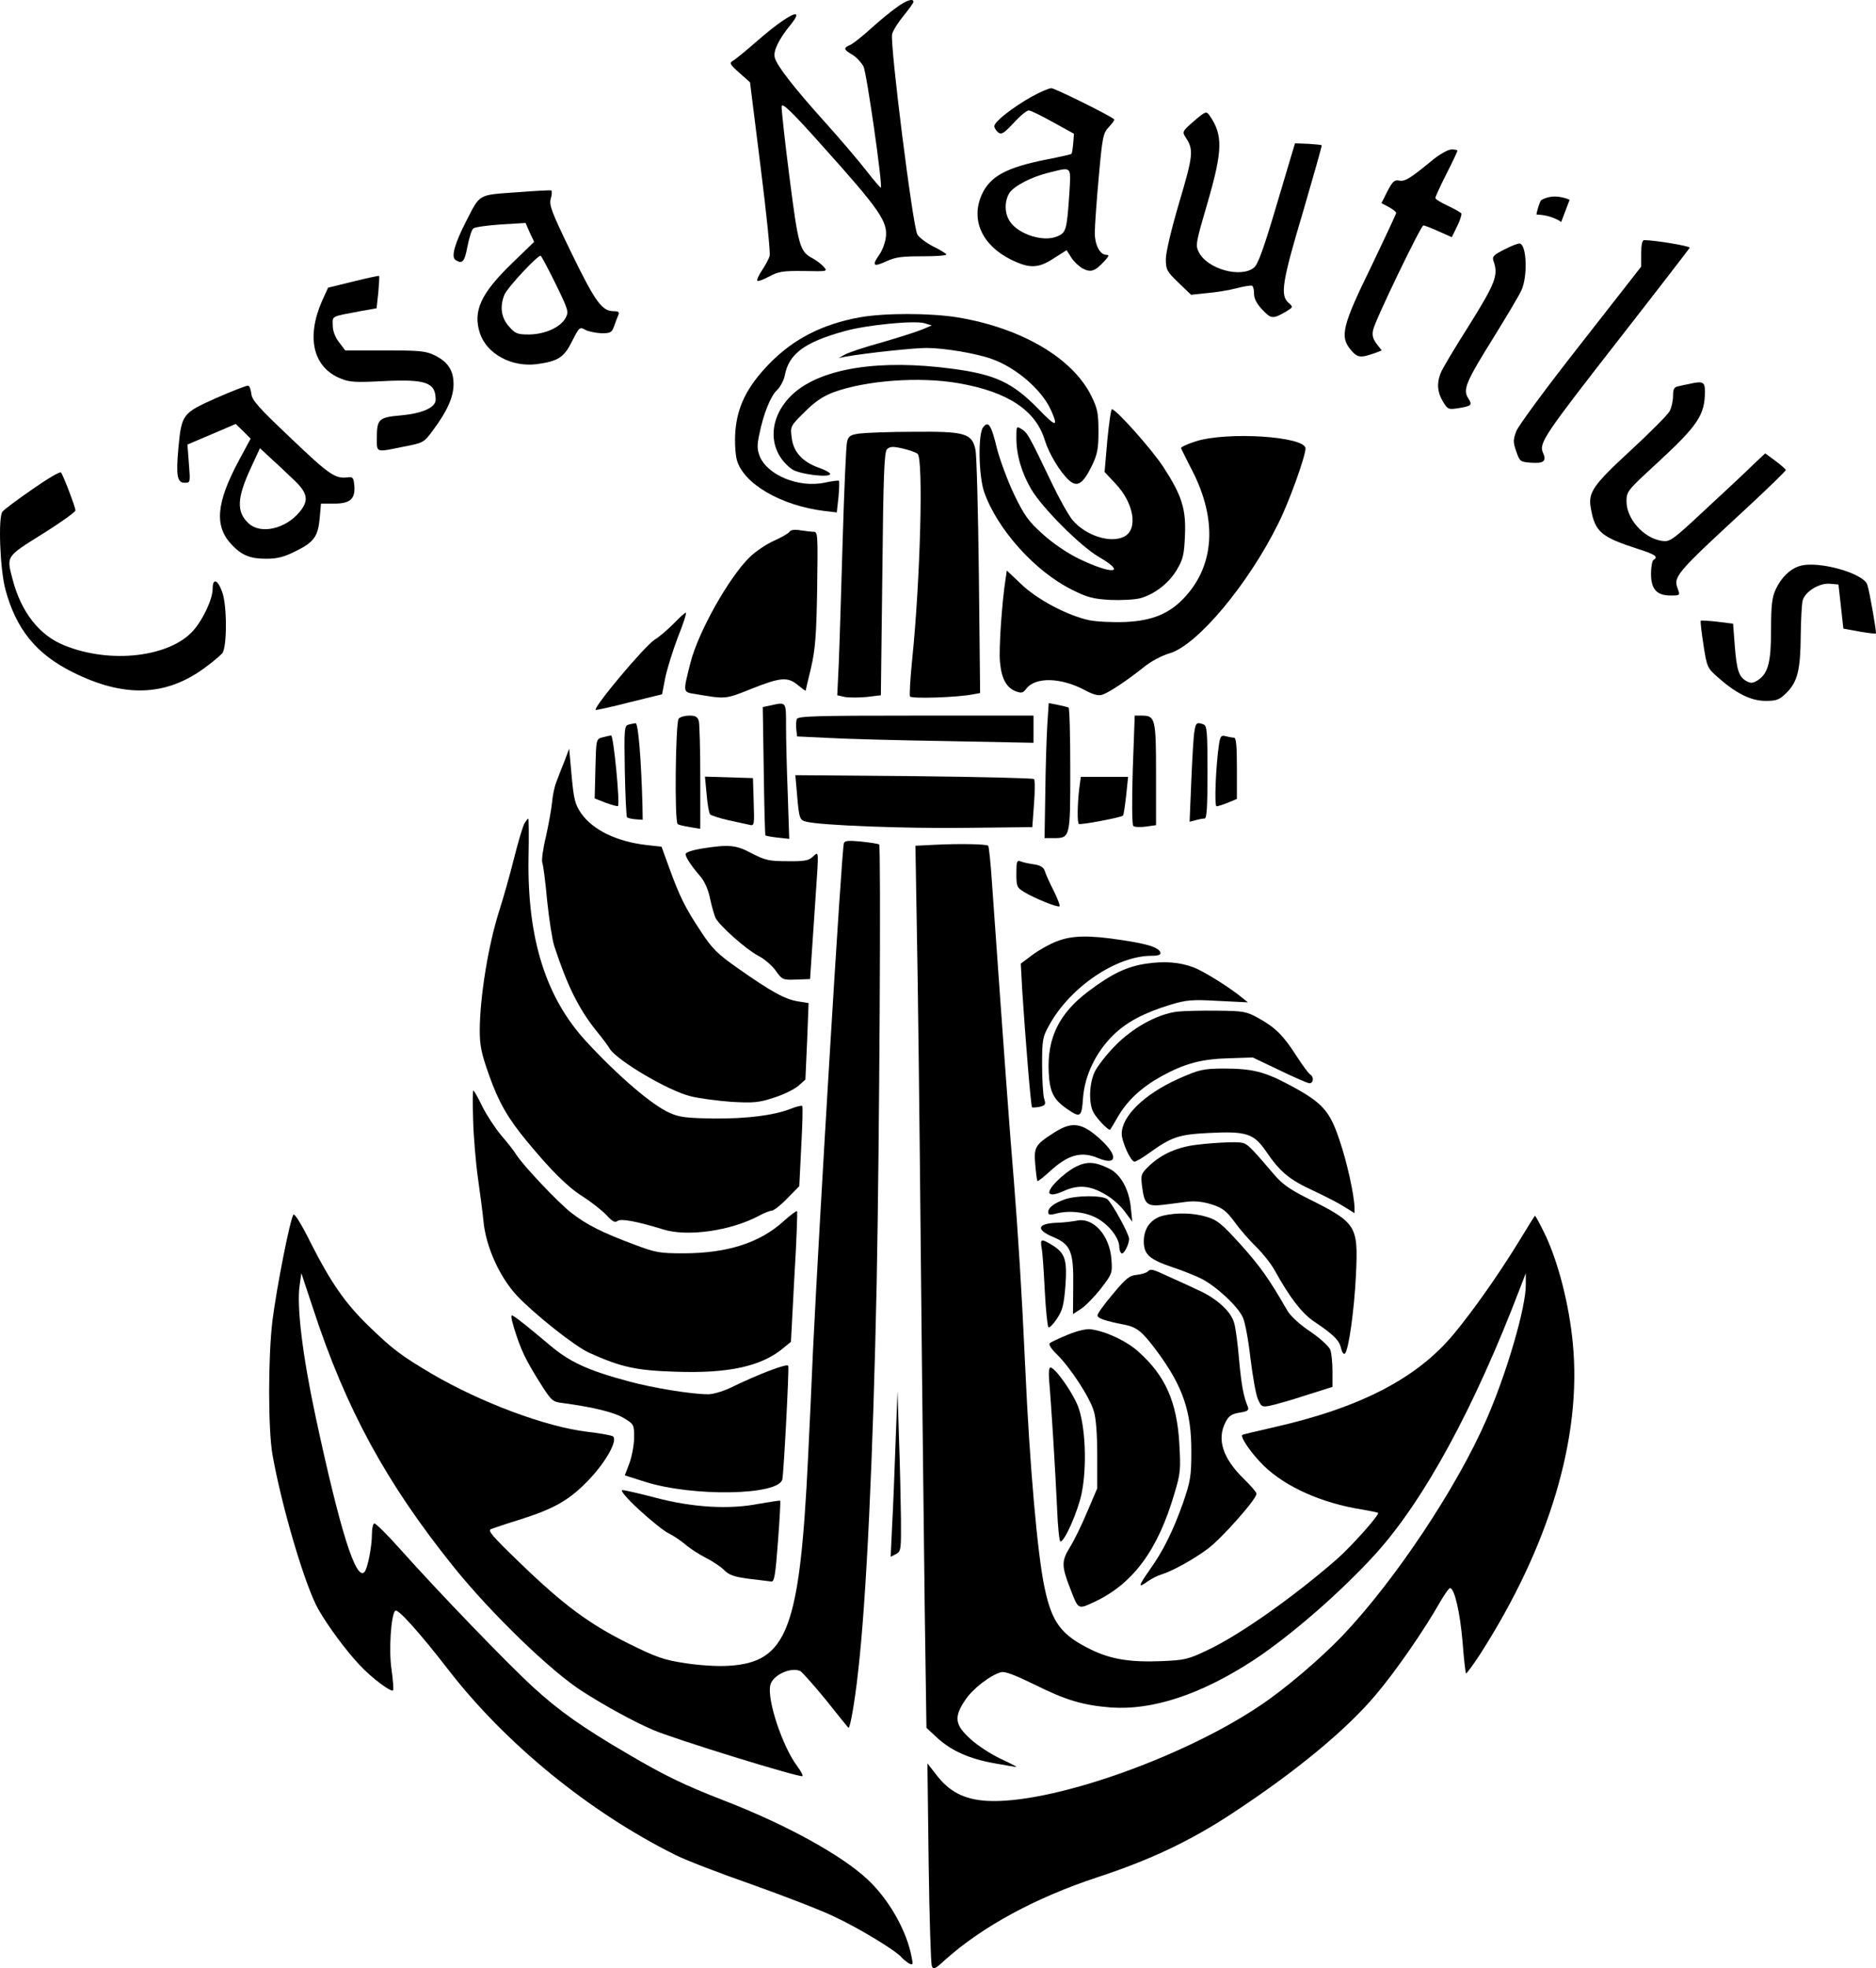 <?xml version="1.0" encoding="UTF-8" standalone="no"?>
<svg
   version="1.0"
   width="765.614pt"
   height="803.063pt"
   viewBox="0 0 765.614 803.063"
   preserveAspectRatio="xMidYMid"
   id="svg54"
   sodipodi:docname="casa-nautilus-1.0.svg"
   inkscape:version="1.3.2 (091e20e, 2023-11-25, custom)"
   xmlns:inkscape="http://www.inkscape.org/namespaces/inkscape"
   xmlns:sodipodi="http://sodipodi.sourceforge.net/DTD/sodipodi-0.dtd"
   xmlns="http://www.w3.org/2000/svg"
   xmlns:svg="http://www.w3.org/2000/svg">
  <defs
     id="defs54" />
  <sodipodi:namedview
     id="namedview54"
     pagecolor="#ffffff"
     bordercolor="#000000"
     borderopacity="0.25"
     inkscape:showpageshadow="2"
     inkscape:pageopacity="0.0"
     inkscape:pagecheckerboard="0"
     inkscape:deskcolor="#d1d1d1"
     inkscape:document-units="pt"
     showgrid="false"
     inkscape:zoom="0.72416865"
     inkscape:cx="386.65026"
     inkscape:cy="762.94382"
     inkscape:window-width="1920"
     inkscape:window-height="1009"
     inkscape:window-x="-8"
     inkscape:window-y="-8"
     inkscape:window-maximized="1"
     inkscape:current-layer="g54" />
  <g
     transform="matrix(0.1,0,0,-0.1,-70.208,825.978)"
     fill="currentColor"
     stroke="none"
     id="g54">
    <path
       d="m 4359,8228 c -24,-17 -71,-56 -104,-86 -33,-30 -70,-59 -82,-65 -30,-13 -29,-19 7,-40 17,-10 37,-32 46,-48 13,-25 79,-487 71,-495 -1,-2 -28,29 -59,69 -31,40 -106,128 -167,196 -128,142 -199,233 -207,266 -7,27 16,74 64,133 65,80 -10,44 -133,-63 -47,-41 -93,-79 -103,-84 -14,-8 -11,-14 27,-48 l 44,-39 43,-344 c 24,-190 41,-354 37,-365 -3,-11 -17,-37 -31,-58 -14,-20 -22,-40 -19,-43 3,-3 25,5 49,18 37,20 56,23 141,22 97,-2 98,-2 80,18 -10,11 -30,26 -45,34 -52,27 -58,50 -94,331 -19,148 -33,277 -32,289 2,16 40,-20 165,-160 238,-265 269,-311 260,-377 -3,-21 -14,-51 -26,-68 -32,-45 -25,-52 27,-28 39,18 64,21 149,21 56,0 100,3 97,8 -3,5 -28,20 -55,33 -27,14 -55,35 -63,48 -18,27 -113,780 -103,818 4,15 25,48 47,75 22,27 40,52 40,56 0,16 -29,7 -71,-24 z"
       id="path1" />
    <path
       d="m 4910,7864 c -76,-43 -150,-101 -150,-119 0,-7 7,-18 15,-25 14,-11 23,-5 64,38 26,29 54,52 62,51 8,0 52,-22 99,-48 l 85,-47 -3,-39 c -2,-22 -5,-41 -7,-43 -2,-2 -45,-12 -97,-22 -168,-33 -235,-69 -269,-144 -46,-102 0,-206 118,-265 75,-37 111,-37 173,3 l 55,35 19,-30 c 10,-16 31,-36 47,-45 33,-17 50,-11 88,30 19,21 21,26 8,26 -26,0 -47,41 -47,90 0,25 7,126 16,225 15,168 18,182 42,207 14,15 24,29 21,31 -21,18 -243,127 -256,127 -10,0 -47,-16 -83,-36 z m 156,-396 c -10,-147 -13,-158 -50,-173 -56,-24 -159,9 -193,62 -22,33 -22,83 -1,116 20,29 91,66 163,83 93,23 88,28 81,-88 z"
       id="path2" />
    <path
       d="m 5575,7766 c -48,-42 -49,-44 -34,-67 33,-50 31,-72 -26,-264 -32,-108 -55,-205 -55,-232 0,-43 4,-51 51,-96 l 52,-50 66,7 c 36,3 91,12 121,20 30,8 58,12 62,10 5,-3 8,-18 8,-34 0,-19 12,-41 34,-64 36,-38 43,-39 99,-6 27,17 27,17 7,35 -34,30 -25,87 60,371 43,148 78,270 76,271 -2,2 -27,4 -56,6 l -53,2 -73,-245 c -54,-183 -78,-249 -94,-262 -54,-44 -190,-6 -225,62 -15,29 -13,38 35,202 62,214 64,277 8,357 -13,18 -16,17 -63,-23 z"
       id="path3" />
    <path
       d="m 6550,7608 c -91,-75 -114,-90 -138,-85 -19,4 -27,-4 -48,-44 l -24,-48 30,-16 c 16,-9 30,-19 30,-24 0,-4 -46,-102 -101,-217 -119,-243 -130,-288 -84,-342 28,-33 39,-34 103,-11 l 23,9 -21,27 c -15,20 -19,35 -14,57 8,39 195,426 205,426 5,0 33,-11 62,-24 l 54,-24 22,45 c 12,24 19,48 17,52 -3,4 -27,18 -55,31 -28,13 -51,27 -51,32 0,5 20,49 45,98 25,49 45,92 45,95 0,3 -11,5 -24,5 -14,0 -47,-19 -76,-42 z"
       id="path4" />
    <path
       d="m 2808,7475 c -156,-11 -146,-6 -202,-115 -48,-93 -64,-149 -45,-161 28,-18 37,-8 49,56 7,35 17,68 24,73 6,5 56,12 112,16 l 101,6 17,-39 18,-38 -91,-88 c -127,-123 -160,-195 -130,-286 29,-84 129,-138 232,-125 87,12 111,27 144,94 29,57 31,59 54,46 13,-7 43,-13 66,-14 36,0 42,3 51,28 5,15 13,35 17,45 6,13 2,17 -18,17 -48,0 -75,37 -172,236 -82,169 -93,197 -85,224 5,16 5,31 2,33 -4,1 -69,-2 -144,-8 z m 162,-374 c 52,-107 54,-113 40,-139 -21,-38 -84,-66 -148,-67 -48,0 -57,3 -83,33 -31,35 -38,78 -19,128 11,29 139,166 149,160 3,-2 31,-54 61,-115 z"
       id="path5" />
    <path
       d="m 7400,7226 v -54 l -247,-316 c -137,-174 -255,-334 -263,-356 -13,-35 -13,-45 0,-82 14,-41 17,-43 59,-46 53,-4 66,6 50,41 -17,39 5,71 317,471 153,196 280,361 282,365 2,7 -144,31 -186,31 -8,0 -12,-19 -12,-54 z"
       id="path6" />
    <path
       d="m 6842,7242 c -44,-22 -51,-29 -45,-47 21,-57 9,-89 -99,-262 -59,-93 -112,-181 -117,-197 -16,-41 -13,-77 10,-115 19,-31 22,-33 61,-27 56,9 60,13 42,41 -23,35 -9,67 103,247 52,84 104,171 114,193 26,56 22,184 -6,191 -6,2 -34,-9 -63,-24 z"
       id="path7" />
    <path
       d="m 2143,7111 -102,-25 -25,-55 c -65,-149 -36,-271 77,-316 36,-15 62,-16 178,-10 170,8 209,-6 209,-76 0,-32 -54,-56 -141,-64 -92,-8 -99,-15 -99,-94 0,-59 -5,-57 108,-34 83,16 84,17 121,67 58,78 83,134 84,185 1,58 -22,94 -77,121 -37,18 -61,20 -204,20 h -161 l -25,33 c -17,22 -26,47 -26,70 0,39 -10,34 117,58 l 62,11 7,65 c 3,35 5,65 3,67 -2,1 -50,-9 -106,-23 z"
       id="path8" />
    <path
       d="m 4211,6965 c -154,-28 -272,-89 -370,-190 -90,-93 -130,-173 -138,-277 -3,-41 0,-91 6,-114 26,-97 179,-187 357,-209 l 51,-6 7,62 c 3,34 4,64 2,67 -3,2 -29,-1 -60,-8 -104,-21 -230,30 -263,107 -11,29 -12,45 -2,91 17,84 46,156 73,181 13,13 27,39 31,59 16,88 81,136 245,181 90,25 283,44 325,32 l 30,-9 -38,-16 c -21,-9 -96,-33 -165,-53 -70,-19 -138,-42 -152,-50 l -25,-14 30,6 c 89,15 274,35 328,35 73,0 203,-22 267,-45 99,-35 203,-125 241,-208 32,-72 21,-71 -53,6 -104,106 -175,139 -348,162 -297,40 -534,3 -650,-101 -105,-95 -108,-233 -7,-308 28,-21 157,-37 157,-20 0,5 -21,17 -48,26 -66,24 -103,65 -109,123 -6,45 -5,47 53,104 42,42 75,64 117,80 133,49 353,65 512,37 201,-35 314,-111 351,-232 16,-53 61,-129 98,-163 33,-31 57,-17 93,56 24,50 28,70 28,143 0,74 -4,93 -29,144 -76,155 -286,278 -547,321 -114,18 -297,18 -398,0 z"
       id="path9" />
    <path
       d="m 7595,6693 c -11,-2 -30,-6 -42,-9 -19,-3 -23,-11 -23,-40 0,-19 -6,-47 -14,-62 -8,-15 -80,-87 -160,-161 -155,-143 -174,-171 -161,-238 17,-94 42,-115 195,-164 68,-22 81,-31 60,-44 -5,-3 -10,-28 -10,-56 0,-63 23,-89 80,-89 38,0 39,1 30,25 -20,52 -13,61 284,335 86,80 156,148 156,152 0,3 -19,20 -42,37 l -42,31 -51,-48 c -27,-27 -114,-108 -193,-181 -138,-129 -145,-133 -179,-128 -74,12 -143,90 -143,161 0,40 4,45 118,150 174,160 202,202 202,299 0,39 -8,43 -65,30 z"
       id="path10" />
    <path
       d="m 1585,6636 c -139,-62 -142,-66 -155,-206 -10,-111 -5,-140 26,-140 23,0 23,1 17,78 l -6,78 99,42 98,42 31,-30 30,-30 -48,-89 c -93,-174 -101,-268 -29,-344 41,-43 75,-57 140,-57 46,0 73,7 121,31 75,37 91,60 98,136 l 5,58 h 55 c 65,0 86,20 81,75 -3,31 -6,35 -28,32 -50,-6 -75,11 -230,159 -131,124 -159,155 -162,181 -2,17 -7,33 -13,34 -5,2 -64,-21 -130,-50 z m 313,-331 c 61,-57 66,-87 26,-135 -58,-69 -158,-91 -207,-46 -51,47 -48,104 9,227 l 37,80 41,-38 c 23,-21 65,-60 94,-88 z"
       id="path11" />
    <path
       d="m 5221,6462 -11,-128 44,-47 c 75,-78 94,-186 37,-216 -55,-30 -158,3 -212,67 -17,21 -55,89 -85,152 -91,190 -98,203 -121,218 -23,14 -23,14 -23,-35 0,-69 21,-142 61,-210 45,-76 199,-230 273,-274 120,-69 60,-76 -79,-9 -49,24 -106,63 -148,101 -58,52 -75,76 -117,163 -26,55 -57,139 -69,185 -23,96 -35,116 -57,87 -21,-29 -18,-196 4,-262 53,-153 208,-326 360,-401 62,-31 86,-37 155,-41 45,-2 100,1 123,7 58,16 118,62 150,118 24,40 29,61 32,138 5,108 -13,164 -88,279 -45,70 -193,236 -210,236 -4,0 -12,-58 -19,-128 z"
       id="path12" />
    <path
       d="m 4211,6491 c -38,-5 -46,-10 -52,-34 -4,-16 -12,-198 -18,-405 -6,-207 -13,-434 -16,-503 l -6,-126 31,-7 c 17,-3 57,-3 89,0 l 58,7 6,495 c 4,408 8,497 19,509 12,11 24,12 63,3 27,-6 55,-16 62,-22 24,-20 11,-516 -22,-837 -8,-78 -12,-148 -9,-153 6,-10 195,-4 258,9 l 28,5 -5,477 c -3,262 -9,494 -14,516 -14,67 -43,75 -253,73 -96,0 -195,-4 -219,-7 z"
       id="path13" />
    <path
       d="m 5582,6459 c -35,-11 -62,-24 -60,-28 2,-4 22,-46 46,-92 102,-199 91,-384 -30,-515 -62,-68 -133,-97 -243,-102 -50,-2 -116,1 -147,7 -89,19 -212,84 -278,147 l -59,56 -5,-34 c -15,-96 -28,-285 -23,-338 6,-69 26,-106 65,-121 22,-8 29,-7 42,10 37,50 143,47 241,-6 32,-17 54,-23 69,-18 28,9 100,57 168,111 30,25 75,49 107,58 113,33 321,281 444,530 43,85 111,274 111,306 0,49 -319,70 -448,29 z"
       id="path14" />
    <path
       d="m 835,6264 c -61,-42 -116,-83 -123,-92 -18,-23 -10,-234 12,-317 44,-163 126,-264 275,-338 208,-104 378,-99 536,16 33,24 66,52 74,61 20,24 20,197 0,250 -18,51 -39,59 -39,14 0,-42 -38,-124 -79,-171 -96,-108 -337,-137 -525,-61 -102,40 -177,135 -212,268 -26,98 -29,93 121,187 74,46 135,90 135,96 0,14 -50,144 -59,155 -4,5 -56,-26 -116,-68 z"
       id="path15" />
    <path
       d="m 3925,6091 c -4,-7 -32,-23 -63,-37 -32,-14 -76,-44 -100,-67 -85,-83 -210,-305 -242,-431 -31,-123 -32,-120 20,-128 125,-21 120,-22 228,21 120,48 149,50 191,15 17,-14 31,-24 31,-22 0,1 10,44 22,93 17,75 22,130 25,323 3,217 3,232 -14,232 -10,0 -34,3 -54,6 -23,4 -39,2 -44,-5 z"
       id="path16" />
    <path
       d="m 8046,5950 c -39,-12 -75,-47 -97,-95 -15,-32 -19,-65 -19,-163 0,-135 -12,-179 -53,-207 -20,-13 -30,-14 -46,-5 -32,17 -41,43 -49,143 l -7,92 -64,8 c -35,4 -65,6 -68,4 -2,-3 3,-47 11,-98 14,-91 16,-95 58,-132 74,-66 136,-97 195,-97 46,0 56,4 86,33 45,45 57,94 58,233 1,66 4,130 8,144 10,36 68,72 111,68 l 35,-3 10,-90 10,-90 65,-12 c 36,-6 66,-10 68,-8 3,3 -25,167 -35,198 -13,48 -204,101 -277,77 z"
       id="path17" />
    <path
       d="m 3450,5714 c -25,-25 -59,-54 -76,-64 -40,-25 -251,-276 -241,-287 2,-1 64,12 137,31 l 134,33 13,67 c 8,38 31,112 52,167 22,54 36,99 32,99 -4,0 -27,-21 -51,-46 z"
       id="path18" />
    <path
       d="m 3845,5381 -30,-6 4,-260 c 2,-143 5,-262 7,-264 2,-2 24,-6 50,-9 l 47,-5 -6,183 c -4,101 -7,225 -7,277 0,102 2,99 -65,84 z"
       id="path19" />
    <path
       d="m 4976,5298 c -3,-51 -7,-175 -8,-276 l -3,-182 h 37 c 68,0 68,2 68,280 0,137 -3,251 -7,253 -5,2 -24,7 -45,11 l -36,7 z"
       id="path20" />
    <path
       d="m 3472,5328 c -13,-13 -18,-423 -4,-431 4,-3 26,-8 50,-12 l 42,-7 v 209 c 0,114 -3,218 -6,231 -5,17 -14,22 -38,22 -18,0 -37,-5 -44,-12 z"
       id="path21" />
    <path
       d="m 3954,5326 c -3,-8 -4,-27 -2,-43 l 3,-28 125,-6 c 69,-4 286,-10 483,-13 l 357,-7 v 55 56 h -480 c -405,0 -481,-2 -486,-14 z"
       id="path22" />
    <path
       d="m 5325,5119 c -4,-122 -3,-225 2,-229 4,-5 27,-6 51,-3 l 42,6 v 208 c 0,228 -3,239 -59,239 h -28 z"
       id="path23" />
    <path
       d="m 3267,5303 c -17,-4 -18,-18 -15,-188 2,-101 6,-186 9,-190 4,-3 19,-7 35,-8 l 29,-2 -1,60 c -5,184 -17,335 -28,334 -6,-1 -19,-3 -29,-6 z"
       id="path24" />
    <path
       d="m 5577,5278 c -4,-18 -9,-109 -13,-202 l -7,-169 24,6 c 13,4 30,7 37,7 9,0 12,45 12,189 0,163 -2,190 -16,195 -27,10 -32,7 -37,-26 z"
       id="path25" />
    <path
       d="m 3160,5251 c -25,-7 -25,-8 -28,-128 l -3,-121 46,-18 c 25,-9 47,-15 49,-13 9,10 -18,289 -28,288 -6,-1 -22,-4 -36,-8 z"
       id="path26" />
    <path
       d="m 5677,5223 c -13,-86 -20,-253 -10,-253 6,0 27,7 47,15 l 36,15 v 125 c 0,93 -3,125 -12,125 -7,0 -22,3 -34,6 -18,5 -22,0 -27,-33 z"
       id="path27" />
    <path
       d="m 3006,5155 c -11,-27 -26,-66 -33,-85 -8,-19 -16,-58 -18,-85 -3,-28 -14,-90 -25,-139 -12,-49 -18,-96 -15,-105 4,-9 13,-79 20,-156 8,-77 21,-160 29,-185 53,-162 100,-256 170,-344 23,-28 49,-62 57,-76 32,-49 239,-171 329,-193 36,-9 111,-19 168,-23 91,-5 111,-3 172,17 39,12 83,34 100,48 l 29,26 7,156 6,156 -43,7 c -53,8 -112,41 -244,134 -86,60 -107,82 -151,149 -66,99 -88,145 -129,257 l -33,91 -62,7 c -121,14 -218,61 -266,129 -25,37 -30,56 -39,153 l -10,111 z"
       id="path28" />
    <path
       d="m 3955,5017 c 8,-97 11,-104 38,-110 60,-15 403,-28 647,-25 l 275,3 7,95 c 4,52 4,97 0,101 -4,4 -225,9 -491,12 l -483,4 z"
       id="path29" />
    <path
       d="m 3586,5018 c 3,-40 10,-77 14,-81 4,-4 36,-15 71,-23 35,-8 74,-16 87,-19 23,-6 23,-5 20,92 l -3,98 -98,3 -98,3 z"
       id="path30" />
    <path
       d="m 5106,5038 c -7,-65 -8,-133 -1,-140 6,-5 172,26 180,34 3,2 8,39 13,81 l 8,77 h -97 -96 z"
       id="path31" />
    <path
       d="m 2843,4901 c -7,-11 -26,-75 -43,-143 -17,-68 -44,-163 -60,-213 -45,-140 -79,-350 -80,-487 0,-64 6,-95 38,-185 38,-108 76,-175 153,-268 97,-118 168,-189 229,-227 36,-23 79,-57 97,-76 24,-26 35,-32 45,-24 14,11 81,-2 185,-34 100,-32 279,-6 394,56 20,11 43,20 51,20 7,0 36,22 63,50 l 49,50 8,161 c 5,89 7,164 4,166 -3,3 -24,-2 -46,-11 -69,-27 -178,-41 -316,-40 -110,2 -139,5 -179,23 -72,32 -208,148 -341,292 -164,178 -240,418 -235,747 2,89 1,162 -1,162 -2,0 -9,-9 -15,-19 z"
       id="path32" />
    <path
       d="m 4146,4819 c -9,-24 -100,-1534 -126,-2069 -5,-118 -14,-314 -20,-435 -34,-705 -85,-838 -325,-852 -46,-3 -121,2 -178,11 -86,13 -117,24 -230,80 -161,80 -265,157 -443,329 -113,109 -133,132 -118,138 11,4 64,22 119,39 145,46 205,82 285,167 67,72 113,155 94,172 -5,4 -53,13 -106,19 -168,20 -433,119 -633,236 -125,74 -160,100 -258,195 -96,93 -155,178 -237,340 -35,71 -65,120 -70,115 -13,-13 -69,-297 -86,-433 -18,-149 -18,-441 0,-546 38,-215 134,-538 187,-631 40,-70 111,-166 168,-227 48,-52 129,-113 137,-104 3,3 0,41 -6,85 -12,78 -2,223 15,240 10,10 100,-90 216,-240 234,-303 575,-581 926,-756 43,-22 184,-76 313,-121 129,-46 280,-104 336,-131 103,-48 252,-139 275,-166 7,-8 21,-19 30,-25 17,-8 18,-6 12,23 -20,110 -93,238 -181,320 -106,99 -333,224 -587,322 -160,62 -246,104 -390,189 -185,108 -281,176 -385,271 -103,94 -384,385 -543,563 -55,62 -104,110 -108,107 -5,-3 -9,-22 -9,-43 0,-52 -18,-143 -31,-156 -35,-34 -99,169 -199,635 -53,247 -78,451 -65,536 l 7,49 48,-145 c 134,-409 298,-711 574,-1054 153,-190 398,-427 526,-508 92,-59 211,-124 286,-156 81,-36 603,-197 611,-189 3,3 -7,21 -21,40 -60,79 -125,273 -110,332 10,41 86,75 123,56 9,-6 57,-60 106,-120 48,-61 89,-111 90,-111 7,0 26,109 39,228 34,296 61,870 76,1592 11,570 18,1776 10,1784 -3,3 -36,8 -73,12 -52,5 -68,4 -71,-7 z"
       id="path33" />
    <path
       d="m 4517,4813 -79,-4 6,-352 c 4,-194 11,-786 16,-1317 5,-531 13,-1182 16,-1447 l 7,-483 44,-41 c 58,-53 132,-86 235,-104 45,-8 85,-15 88,-15 3,1 -26,16 -65,34 -38,18 -94,54 -122,80 -64,58 -69,89 -22,159 30,46 104,103 147,114 16,4 57,-12 135,-50 128,-64 198,-85 313,-94 169,-12 365,52 579,191 153,100 363,283 503,438 198,220 401,594 586,1078 l 25,65 v -45 c 2,-90 -78,-364 -161,-553 -121,-278 -374,-657 -587,-881 -91,-95 -235,-218 -339,-287 -321,-215 -858,-402 -1113,-387 -93,6 -153,37 -207,108 l -35,45 5,-405 c 3,-223 9,-413 13,-422 6,-16 14,-12 55,26 151,135 368,253 620,336 216,71 377,147 548,259 262,172 468,342 589,486 83,98 198,265 262,378 18,31 36,57 41,57 18,0 41,-101 51,-220 5,-68 12,-126 14,-128 2,-2 28,33 58,79 282,440 415,884 378,1267 -15,158 -58,325 -110,438 -23,48 -43,85 -45,83 -2,-2 -34,-53 -71,-114 -79,-128 -180,-272 -259,-367 -151,-183 -385,-303 -741,-383 -66,-15 -121,-28 -123,-30 -9,-9 38,-77 87,-125 89,-87 237,-153 400,-179 35,-6 65,-12 67,-14 7,-7 -106,-134 -167,-188 -180,-157 -399,-311 -529,-372 -79,-38 -93,-41 -190,-45 -126,-5 -205,8 -285,47 -123,60 -160,111 -190,253 -29,136 -61,500 -79,903 -14,306 -29,539 -46,755 -17,200 -39,503 -90,1224 -5,76 -12,141 -15,145 -8,7 -116,9 -218,4 z"
       id="path34" />
    <path
       d="m 3563,4797 c -35,-6 -63,-15 -63,-22 0,-13 23,-48 61,-92 17,-20 32,-54 39,-90 7,-32 17,-67 22,-78 17,-33 124,-128 173,-154 26,-13 58,-41 73,-62 26,-37 29,-38 84,-36 l 56,2 6,90 c 3,50 11,156 16,237 14,206 15,195 -11,172 -17,-16 -36,-19 -105,-18 -73,0 -90,4 -144,32 -65,35 -94,37 -207,19 z"
       id="path35" />
    <path
       d="m 4850,4696 c 0,-53 2,-58 32,-76 43,-26 137,-64 144,-58 3,3 -8,32 -24,64 -17,33 -33,69 -36,80 -5,15 -17,23 -44,27 -20,3 -45,8 -54,12 -16,6 -18,0 -18,-49 z"
       id="path36" />
    <path
       d="m 5015,4419 c -27,-10 -72,-35 -99,-55 l -48,-36 6,-111 c 13,-198 35,-470 40,-475 3,-2 17,-1 32,2 23,6 25,10 17,34 -4,15 -8,77 -8,137 0,102 2,114 29,162 86,156 274,283 418,283 27,0 38,4 36,13 -7,21 -50,35 -157,51 -136,21 -205,19 -266,-5 z"
       id="path37" />
    <path
       d="m 5381,4328 c -78,-11 -142,-41 -237,-113 -120,-90 -169,-191 -162,-331 4,-81 20,-112 78,-151 51,-35 57,-31 62,47 7,92 52,186 123,256 57,55 125,91 236,125 64,19 85,21 193,15 l 121,-6 -25,20 c -51,42 -156,107 -195,122 -57,22 -120,27 -194,16 z"
       id="path38" />
    <path
       d="m 5505,4132 c -82,-11 -181,-66 -254,-141 -35,-36 -72,-84 -82,-106 -22,-48 -24,-126 -5,-163 15,-28 64,-78 69,-71 2,2 15,24 30,50 39,68 96,121 178,167 97,53 164,71 279,74 l 95,3 109,-52 c 60,-29 115,-53 122,-53 17,0 19,26 3,36 -6,3 -31,37 -55,74 -55,86 -87,117 -155,155 -50,28 -62,30 -169,31 -63,1 -138,-1 -165,-4 z"
       id="path39" />
    <path
       d="m 5511,3858 c -138,-62 -231,-152 -231,-224 0,-33 37,-114 52,-114 6,0 32,15 58,34 93,67 123,77 244,83 155,8 185,-2 235,-75 57,-84 96,-116 192,-160 47,-22 104,-51 127,-66 l 42,-26 v 22 c -1,51 -30,184 -61,275 -40,120 -69,153 -199,223 -108,58 -156,70 -279,70 -79,-1 -94,-4 -180,-42 z"
       id="path40" />
    <path
       d="m 2633,3688 c 2,-68 11,-175 20,-238 9,-63 19,-140 22,-171 9,-103 65,-229 137,-306 73,-77 237,-207 295,-233 131,-59 192,-72 351,-77 218,-8 354,22 444,99 l 28,23 14,265 c 9,145 13,266 11,268 -2,3 -27,-16 -55,-41 -98,-89 -231,-131 -410,-131 -96,0 -113,3 -200,36 -131,49 -193,80 -256,129 -54,42 -196,192 -226,239 -8,14 -36,49 -61,78 -25,30 -59,82 -77,118 -17,35 -33,64 -36,64 -3,0 -3,-55 -1,-122 z"
       id="path41" />
    <path
       d="m 5008,3641 c -82,-52 -87,-61 -81,-133 3,-34 7,-65 9,-67 2,-2 24,15 49,38 76,70 130,85 200,55 76,-31 81,10 9,76 -75,69 -116,75 -186,31 z"
       id="path42" />
    <path
       d="m 5587,3589 c -78,-9 -143,-37 -194,-85 -34,-33 -36,-36 -30,-85 9,-73 20,-83 87,-75 30,4 76,10 101,13 31,3 64,-1 98,-12 43,-14 59,-27 93,-73 23,-32 63,-77 89,-102 25,-25 59,-67 74,-95 61,-110 109,-172 158,-206 82,-55 105,-78 112,-110 4,-17 11,-27 16,-22 15,15 38,176 45,323 9,201 4,210 -203,313 -71,36 -101,58 -135,99 -24,28 -59,69 -79,90 -35,37 -39,38 -100,37 -35,-1 -94,-5 -132,-10 z"
       id="path43" />
    <path
       d="m 5094,3500 c -53,-27 -122,-96 -108,-110 7,-7 26,-4 59,11 59,26 107,22 170,-16 25,-14 60,-45 77,-68 l 31,-42 -6,58 c -7,73 -41,135 -87,158 -59,29 -91,31 -136,9 z"
       id="path44" />
    <path
       d="m 5047,3366 c -45,-16 -67,-34 -67,-52 0,-11 7,-12 28,-7 56,16 127,8 175,-20 48,-28 87,-80 87,-115 0,-11 4,-23 9,-26 9,-6 31,36 31,59 0,20 -70,147 -89,162 -21,16 -126,16 -174,-1 z"
       id="path45" />
    <path
       d="m 5450,3300 c -50,-12 -80,-51 -80,-105 0,-54 23,-74 118,-106 37,-12 89,-33 116,-46 60,-30 149,-112 170,-158 9,-18 23,-93 31,-165 9,-73 22,-148 30,-167 14,-33 17,-35 49,-29 19,4 85,22 145,42 l 111,35 v 64 c 0,35 -4,75 -9,88 -6,14 -42,47 -82,74 -42,28 -80,63 -93,85 -76,132 -109,178 -189,268 -79,87 -97,102 -141,115 -53,16 -120,18 -176,5 z"
       id="path46" />
    <path
       d="m 5095,3279 c -16,-3 -49,-7 -72,-8 -87,-2 -97,-27 -24,-58 73,-30 85,-60 83,-201 l -1,-114 32,21 c 18,11 54,48 81,82 47,61 48,64 44,120 -7,99 -75,174 -143,158 z"
       id="path47" />
    <path
       d="m 4953,3168 c 4,-18 9,-97 13,-176 4,-78 11,-145 15,-148 5,-2 20,13 35,36 22,33 28,56 34,132 8,107 -1,135 -53,167 -46,28 -50,27 -44,-11 z"
       id="path48" />
    <path
       d="m 5385,3071 c -6,-5 -25,-11 -44,-13 -29,-2 -45,-15 -97,-78 -35,-41 -63,-80 -63,-87 -1,-12 32,-23 109,-38 52,-10 74,-28 134,-109 106,-143 141,-247 140,-411 0,-98 -4,-120 -33,-205 -42,-118 -81,-197 -138,-277 -47,-67 -47,-75 -5,-44 15,10 38,22 52,26 46,14 135,63 193,107 56,42 197,201 197,223 0,6 -23,33 -51,60 -87,85 -112,162 -75,233 13,25 25,33 57,38 32,5 39,10 34,23 -18,43 -26,85 -36,191 -5,63 -14,131 -20,151 -12,47 -71,101 -147,135 -31,15 -85,39 -120,55 -69,32 -74,33 -87,20 z"
       id="path49" />
    <path
       d="m 2800,2841 c 28,-90 46,-127 102,-217 51,-81 54,-84 98,-89 124,-17 206,-37 246,-60 43,-26 44,-27 44,-80 0,-30 -9,-77 -19,-105 l -19,-50 82,-26 c 195,-62 547,-56 561,10 6,33 28,451 24,463 -4,11 -117,-32 -239,-91 -30,-14 -71,-26 -90,-25 -65,0 -225,26 -320,52 -169,45 -244,80 -325,149 -81,68 -131,109 -151,120 -8,5 -6,-11 6,-51 z"
       id="path50" />
    <path
       d="m 5060,2814 c -36,-15 -69,-30 -74,-35 -5,-5 7,-24 30,-46 54,-53 134,-175 150,-231 9,-28 14,-94 14,-180 v -135 l -41,-96 c -22,-53 -54,-118 -71,-145 -34,-56 -34,-75 1,-166 35,-90 31,-88 102,-55 156,74 257,211 324,441 25,82 26,98 20,204 -10,170 -57,276 -165,373 -49,45 -133,84 -195,93 -18,3 -56,-6 -95,-22 z"
       id="path51" />
    <path
       d="m 4984,2623 c 8,-88 25,-362 32,-515 3,-76 9,-138 14,-138 17,0 71,123 86,195 23,110 16,279 -15,358 -23,58 -93,157 -112,157 -6,0 -8,-21 -5,-57 z"
       id="path52" />
    <path
       d="m 4357,2375 c -4,-115 -10,-268 -14,-339 l -6,-128 22,11 c 20,11 21,18 20,144 -1,73 -4,220 -8,327 l -6,195 z"
       id="path53" />
    <path
       d="m 3310,2100 c 47,-43 101,-87 120,-96 19,-9 50,-30 68,-45 18,-16 56,-41 84,-55 28,-14 62,-37 76,-51 20,-20 41,-27 101,-35 42,-5 83,-10 91,-11 12,-2 17,27 27,163 7,90 11,165 9,167 -1,1 -40,-5 -87,-13 -122,-24 -271,-15 -422,25 -65,17 -126,31 -135,31 -10,0 16,-32 68,-80 z"
       id="path54" />
    <path
       style="font-variation-settings:'wght' 900;fill:#000000;stroke-width:7.5"
       d="m 6973.173,7384.347 c 65.136,-2.151 100.33,-30.423 100.33,-30.423 l 34.307,90.621 c 0,0 -61.388,30.688 -115.866,-1.294 -5.832,-3.424 -21.951,-58.799 -18.771,-58.904 z"
       id="path55"
       sodipodi:nodetypes="sccss" />
  </g>
</svg>
